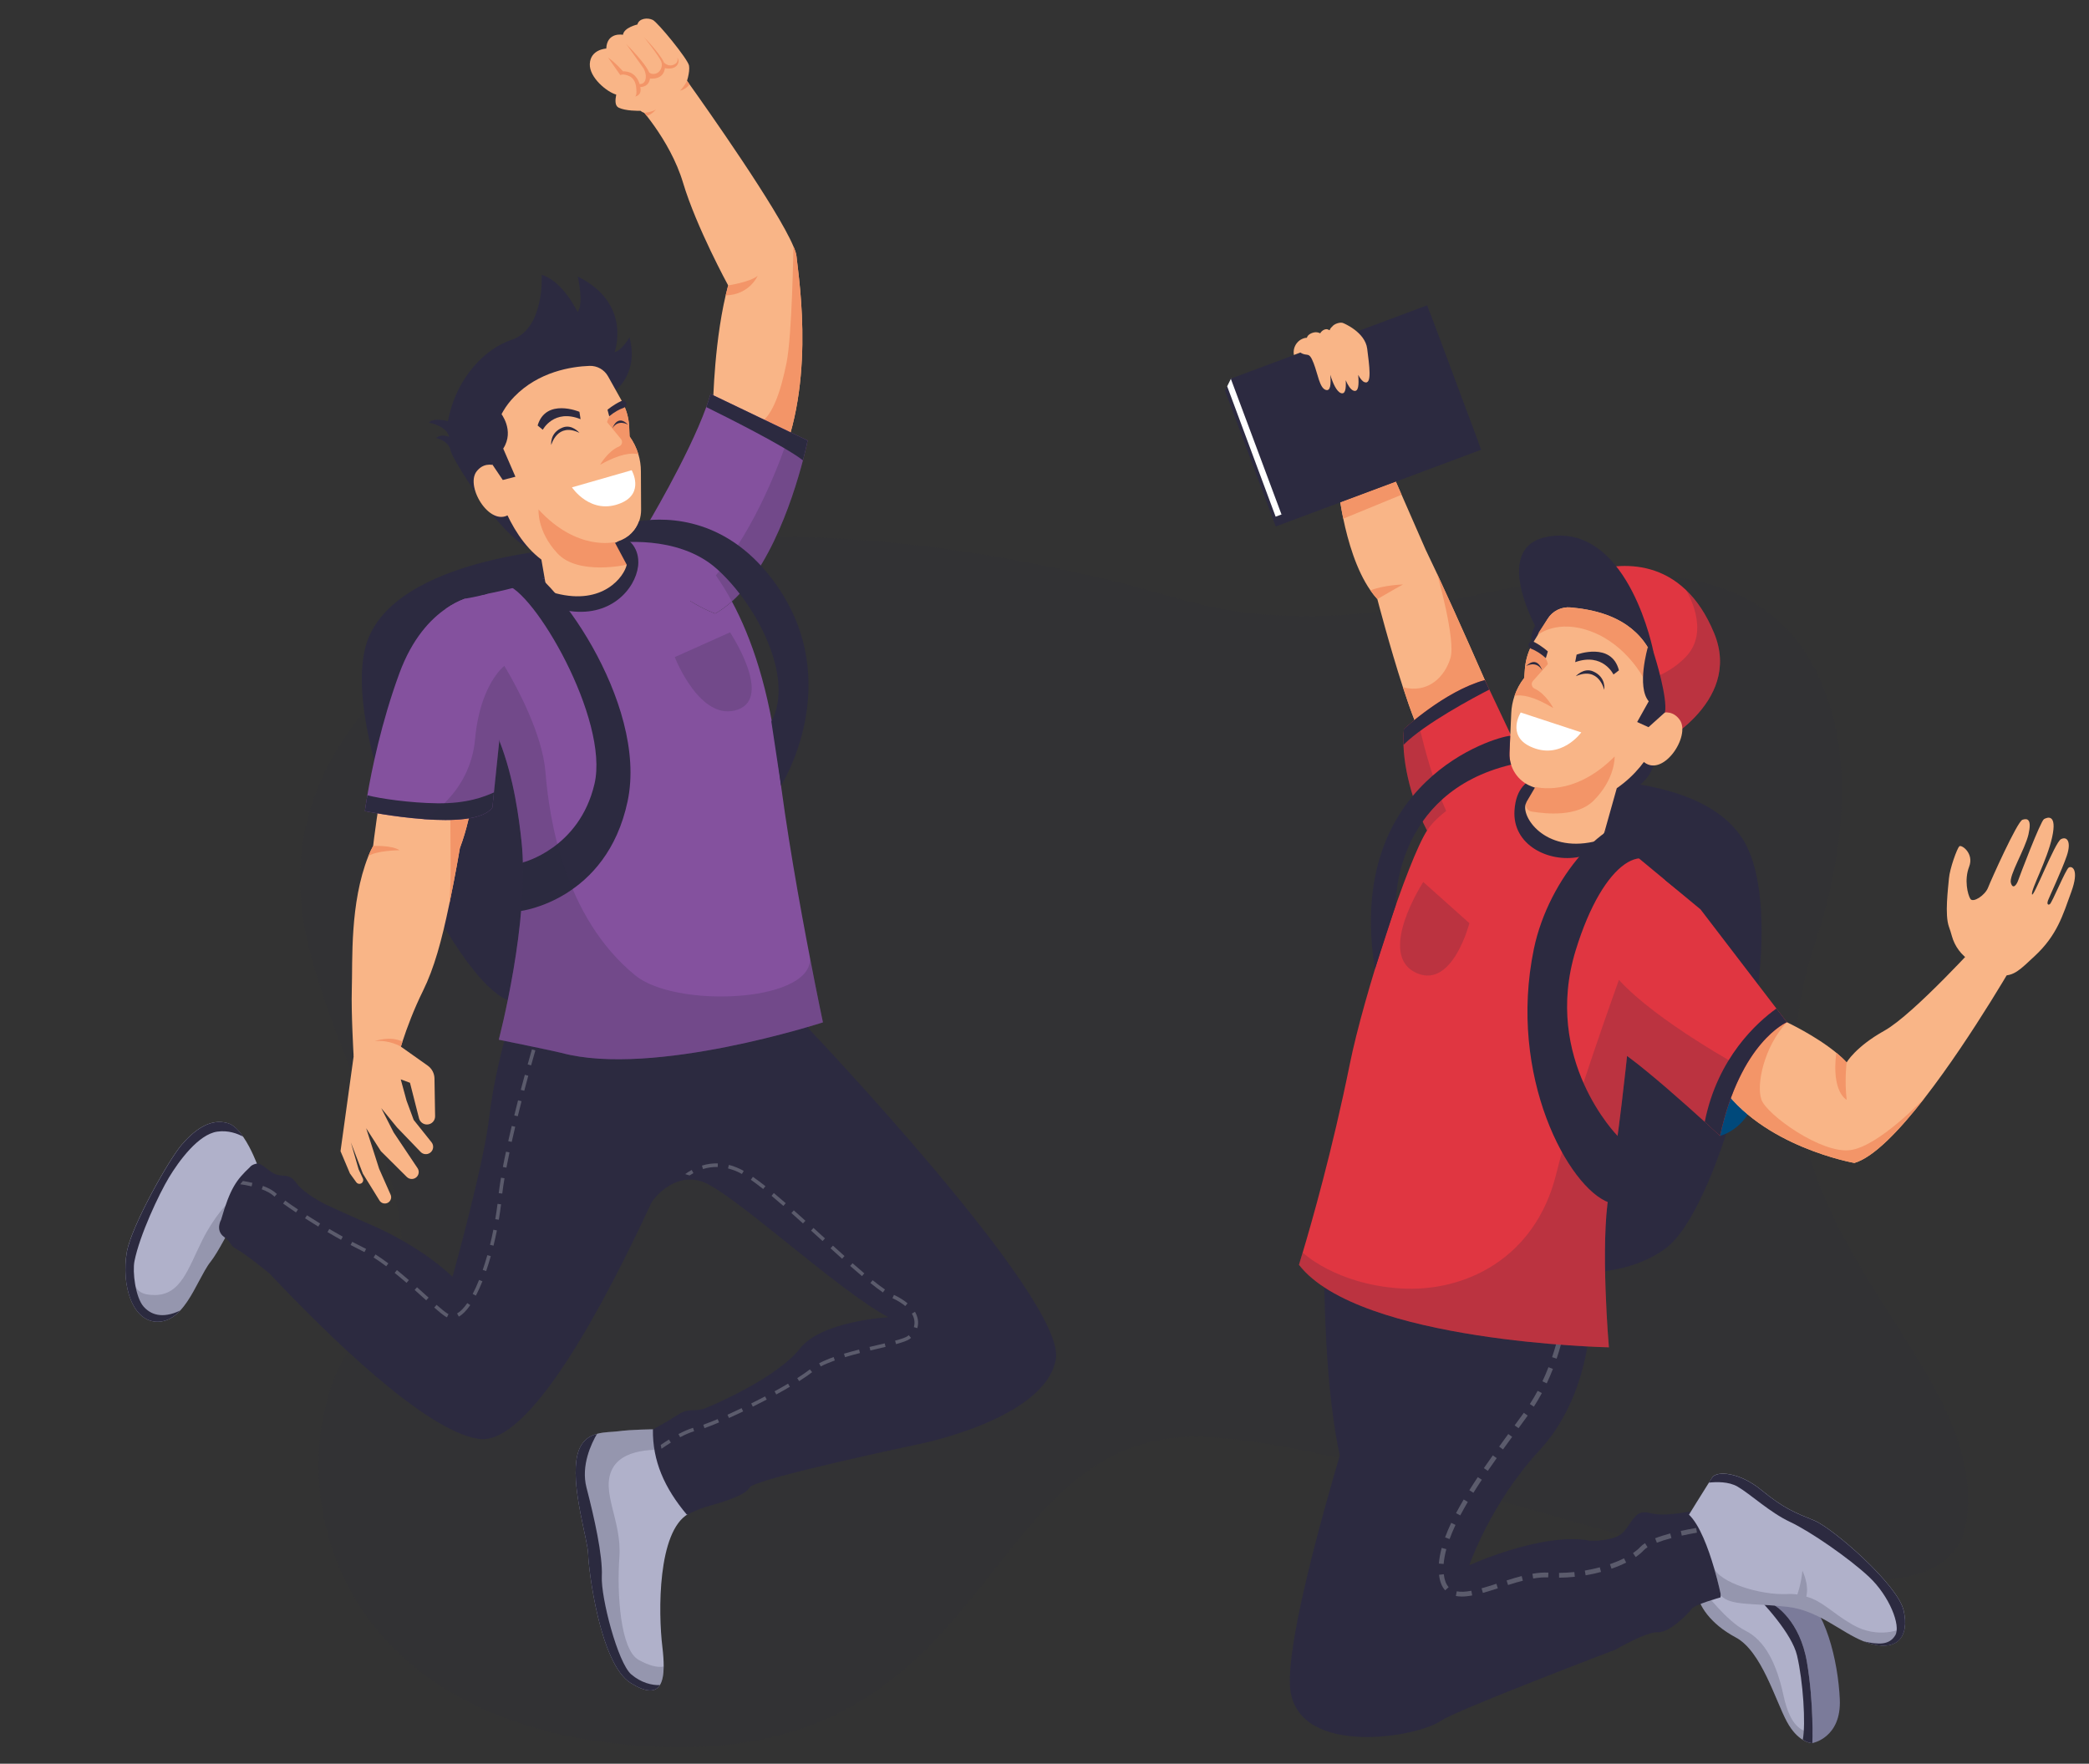 <?xml version="1.0" encoding="utf-8"?>
<!-- Generator: Adobe Illustrator 23.0.1, SVG Export Plug-In . SVG Version: 6.00 Build 0)  -->
<svg version="1.1" id="OBJECTS" xmlns="http://www.w3.org/2000/svg" xmlns:xlink="http://www.w3.org/1999/xlink" x="0px" y="0px"
	 viewBox="0 0 436.67 368.67" style="enable-background:new 0 0 436.67 368.67;" xml:space="preserve">
<rect x="0" y="0" width="436.67" height="368.67" fill="#333333" stroke="none"/>
<style type="text/css">
	.st0{opacity:0.1;fill:#2C2A40;}
	.st1{fill:#7B7B9A;}
	.st2{fill:#B0B1CA;}
	.st3{fill:#2C2A40;}
	.st4{opacity:0.2;fill:#2C2A40;}
	.st5{fill:#00497B;}
	.st6{fill:#F9B587;}
	.st7{fill:#F39568;}
	.st8{fill:#5B5B6C;}
	.st9{fill:#E03641;}
	.st10{fill:#3E86AA;}
	.st11{fill:#FFFFFF;}
	.st12{fill:#84519E;}
</style>
<path class="st0" d="M383.24,150.13c-8.96-34.79-41.66-32.63-72.63-26.17c-16.66,3.47-40,8.28-64.35,1.18
	c-52.42-15.27-112.68-19.09-142.38,0c-29.7,19.09-47.55,42.09-38.99,74.22c8.56,32.13,30.32,61.03,11.82,78.22
	s-18.19,82.33,57.89,87.4c76.08,5.07,68.54-67.94,118.79-64.55s153.39,52.82,157.75,16.98c4.36-35.83-51.61-61.4-31.54-120.9
	C383.57,184.71,387.34,166.03,383.24,150.13z"/>
<g>
	<g>
		<path class="st1" d="M378.83,364.36c0,0,6.11-1.08,5.75-9.16c-0.36-8.08-3.05-19.22-8.44-22.46c-5.39-3.23-9.32,1.44-9.32,1.44
			L378.83,364.36z"/>
		<path class="st2" d="M354.75,332.74c0.18,2.69,2.69,6.65,8.08,9.52c5.39,2.88,8.27,13.12,10.69,17.61
			c1.11,2.06,2.32,3.18,3.31,3.79c1.16,0.71,2,0.71,2,0.71s0.03-0.71,0.04-1.93c0.02-2.92-0.11-8.76-1.15-14.95
			c-1.47-8.8-6.69-11.86-6.69-11.86c-0.95-1.62-3-2.78-5.34-3.51c-3.82-1.19-8.4-1.25-10.18-0.35
			C355,332.01,354.73,332.34,354.75,332.74z"/>
		<path class="st3" d="M375.64,346.04c1.27,5.39,1.85,14.29,1.2,17.62c1.16,0.71,2,0.71,2,0.71s0.36-8.08-1.12-16.89
			c-1.47-8.8-6.69-11.86-6.69-11.86c-0.95-1.62-3-2.78-5.34-3.51C368.77,335.2,374.56,341.47,375.64,346.04z"/>
		<path class="st4" d="M354.75,332.74c0.18,2.69,2.69,6.65,8.08,9.52c5.39,2.88,8.27,13.12,10.69,17.61
			c1.11,2.06,2.32,3.18,3.31,3.79c1.16,0.71,2,0.71,2,0.71s0.03-0.71,0.04-1.93c-0.12-0.11-0.25-0.19-0.4-0.22
			c-1.79-0.45-4.22-1.14-5.66-7.82c-1.44-6.67-3.86-11.5-7.99-13.56c-3.77-1.88-8.51-8-9.31-9.07
			C355,332.01,354.73,332.34,354.75,332.74z"/>
	</g>
	<path class="st3" d="M311.35,163.9c0,0,41.6-6.25,52.9,11.42c11.29,17.67-3.88,76.72-16.12,85.66c-12.24,8.94-32.59,4.31-40.2-1.31
		C300.31,254.04,296.78,172.43,311.35,163.9z"/>
	<path class="st5" d="M359.54,237.43c0,0,5.27-1.26,7.16-7.46l-6.29-2.78C360.41,227.19,357.95,233.57,359.54,237.43z"/>
	<path class="st6" d="M359.54,226.56c8.62,13.12,28.09,16.53,28.09,16.53c4.03-1.18,9.4-6.78,14.71-13.62h0
		c10.09-12.99,19.96-30.44,19.96-30.44l-8.08-2.69c0,0-14.19,15.68-20.3,19.09c-6.11,3.41-7.91,6.65-7.91,6.65
		c-0.64-0.69-1.37-1.37-2.16-2.02c-4.34-3.58-10.32-6.38-10.32-6.38C366.61,211.73,359.54,226.56,359.54,226.56z"/>
	<path class="st7" d="M359.54,226.56c8.62,13.12,28.09,16.53,28.09,16.53c4.03-1.18,9.4-6.78,14.71-13.62
		c0,0-9.49,10.08-15.52,10.93c-6.03,0.85-17.46-7.37-18.61-10.51c-1.15-3.14,0.55-11.15,5.31-16.22
		C366.61,211.73,359.54,226.56,359.54,226.56z"/>
	<path class="st3" d="M276.8,260.98c0,0-0.45,26.51,3.27,43.25c3.72,16.74,19.62-27.41,19.62-27.41S285.44,264.31,276.8,260.98z"/>
	<path class="st3" d="M332.37,276.51c0,0-0.35,15.63-10.59,26.68c-10.24,11.05-14.64,23.98-14.64,23.98s15.33-7.01,25.22-5.12
		c0,0,5.18,0.27,7.07-1.89c1.89-2.16,2.43-4.72,5.39-3.91c2.96,0.81,7.14-0.13,8.22-0.27c1.08-0.13,7.95,10.78,6.6,17.92
		c0,0-5.39,1.48-6.06,2.43c-0.67,0.94-4.58,4.99-7.01,4.85c-2.43-0.13-8.89,3.64-8.89,3.64s-33.33,12.68-36.38,14.82
		c-5.14,3.6-29.37,7.55-31.53-6.06c-2.16-13.61,19-78.29,21.96-85.29C294.7,261.28,328.81,268.02,332.37,276.51z"/>
	<g>
		<path class="st8" d="M302.07,321.36l0.94,0.34c0.34-0.93,0.76-1.93,1.24-2.95l-0.9-0.43C302.85,319.38,302.42,320.4,302.07,321.36
			z"/>
		<path class="st8" d="M351.34,320.01l0.21,0.98c0.99-0.22,2.06-0.43,3.17-0.62l-0.17-0.99
			C353.43,319.57,352.35,319.79,351.34,320.01z"/>
		<path class="st8" d="M301.8,329.06l-0.99,0.11l0.01,0.11c0.17,1.38,0.59,2.41,1.27,3.15l0.73-0.68c-0.53-0.57-0.87-1.45-1.01-2.6
			L301.8,329.06z"/>
		<path class="st8" d="M309.7,332l0.27,0.96c1.03-0.29,2.11-0.63,3.13-0.96l-0.31-0.95C311.78,331.38,310.71,331.72,309.7,332z"/>
		<path class="st8" d="M308.91,308.76c-0.63,0.95-1.23,1.87-1.77,2.74l0.85,0.53c0.54-0.86,1.13-1.78,1.76-2.72L308.91,308.76z"/>
		<path class="st8" d="M306.82,313.94l-0.86-0.51c-0.58,0.99-1.12,1.95-1.6,2.86l0.88,0.47
			C305.72,315.86,306.25,314.91,306.82,313.94z"/>
		<path class="st8" d="M327.55,275.44l-0.99-0.17c-0.18,1.06-0.4,2.12-0.64,3.16l0.97,0.22
			C327.14,277.6,327.36,276.52,327.55,275.44z"/>
		<path class="st8" d="M312.86,304.79l-0.81-0.58c-0.68,0.96-1.29,1.83-1.87,2.67l0.82,0.57
			C311.58,306.62,312.19,305.75,312.86,304.79z"/>
		<path class="st8" d="M315.28,299.75c-0.63,0.87-1.27,1.74-1.91,2.63l0.81,0.59c0.64-0.88,1.28-1.76,1.91-2.63L315.28,299.75z"/>
		<path class="st8" d="M302.33,323.81l-0.97-0.26c-0.31,1.16-0.51,2.26-0.59,3.28l1,0.08C301.85,325.95,302.04,324.9,302.33,323.81z
			"/>
		<path class="st8" d="M304.51,332.63l-0.19,0.98c0.38,0.07,0.79,0.11,1.24,0.11c0.65,0,1.36-0.07,2.18-0.23l-0.18-0.98
			C306.3,332.75,305.31,332.78,304.51,332.63z"/>
		<path class="st8" d="M331.28,328.29l0.17,0.99c1.09-0.18,2.17-0.42,3.22-0.7l-0.26-0.97
			C333.39,327.88,332.34,328.11,331.28,328.29z"/>
		<path class="st8" d="M336.53,326.96l0.33,0.94c1.1-0.38,2.13-0.81,3.06-1.28l-0.45-0.89
			C338.58,326.18,337.59,326.59,336.53,326.96z"/>
		<path class="st8" d="M314.93,330.36l0.3,0.95c1.25-0.4,2.2-0.67,3.1-0.9l-0.25-0.97C317.17,329.67,316.2,329.95,314.93,330.36z"/>
		<path class="st8" d="M325.89,328.78l0.01,1c1.08-0.01,2.19-0.07,3.29-0.19l-0.1-0.99C328.02,328.71,326.94,328.77,325.89,328.78z"
			/>
		<path class="st8" d="M345.98,321.54l0.36,0.93c0.85-0.33,1.88-0.66,3.05-0.97l-0.26-0.97
			C347.93,320.86,346.86,321.19,345.98,321.54z"/>
		<path class="st8" d="M342.85,323.38c-0.38,0.42-0.89,0.84-1.5,1.26l0.56,0.83c0.67-0.46,1.23-0.93,1.67-1.41
			c0.2-0.22,0.47-0.43,0.81-0.65l-0.53-0.85C343.45,322.83,343.1,323.1,342.85,323.38z"/>
		<path class="st8" d="M325.38,280.6c-0.28,1.05-0.6,2.08-0.94,3.08l0.95,0.32c0.34-1.02,0.66-2.07,0.95-3.14L325.38,280.6z"/>
		<path class="st8" d="M316.61,297.94l0.81,0.59c0.65-0.89,1.29-1.77,1.92-2.63l-0.81-0.59
			C317.9,296.17,317.26,297.04,316.61,297.94z"/>
		<path class="st8" d="M322.3,291.19l-0.88-0.47c-0.51,0.96-1.06,1.89-1.63,2.76l0.84,0.55
			C321.21,293.13,321.78,292.18,322.3,291.19z"/>
		<path class="st8" d="M322.42,288.73l0.9,0.43c0.46-0.97,0.89-1.99,1.29-3.02l-0.93-0.36
			C323.29,286.79,322.87,287.79,322.42,288.73z"/>
		<path class="st8" d="M320.32,328.96l0.17,0.99c1.17-0.2,2.18-0.27,3.13-0.23l0.05-1C322.64,328.67,321.57,328.74,320.32,328.96z"
			/>
	</g>
	<path class="st6" d="M275.57,83.55l4.06,17.32l0.02,0.11c0,0,0.27,3.21,1.14,7.44c0.98,4.72,2.71,10.72,5.67,14.98
		c0.45,0.65,0.94,1.27,1.45,1.83c0,0,2.57,9.89,5.35,18.43h0c1.63,5.03,3.33,9.6,4.62,11.39c0,0,16.42-3.09,12.49-12.91
		c0,0-5.59-12.8-9.99-22.24c0-0.01,0-0.01,0-0.01c-0.85-1.83-1.66-3.53-2.37-4.99l-5.03-11.49l-2.41-5.51l-7.32-16.71L275.57,83.55z
		"/>
	<path class="st7" d="M293.27,143.66c1.63,5.03,3.33,9.6,4.62,11.39c0,0,16.42-3.09,12.49-12.91c0,0-5.59-12.8-9.99-22.24
		c0.11,0.37,3.95,13.86,2.8,17.65C302.03,141.4,298.61,145.03,293.27,143.66z"/>
	<path class="st9" d="M293.37,155.69c0.24,7.14,3.18,15.64,6.59,20.71c2.05,2.16,4.62,2.16,7.25,1.03
		c6.68-2.86,13.74-12.96,13.74-12.96l-9.62-20.33l-0.94-1.99c-5.43,1.48-10.94,5.35-14.13,7.88c-1.73,1.37-2.78,2.35-2.78,2.35
		C293.36,153.43,293.33,154.55,293.37,155.69z"/>
	<path class="st4" d="M293.37,155.69c0.24,7.14,3.18,15.64,6.59,20.71c2.05,2.16,4.62,2.16,7.25,1.03
		c-5.76-5.72-9.71-21.75-10.95-27.4c-1.73,1.37-2.78,2.35-2.78,2.35C293.36,153.43,293.33,154.55,293.37,155.69z"/>
	<path class="st3" d="M293.37,155.69c4.5-4.47,14.79-9.93,17.95-11.55l-0.94-1.99c-8.37,2.29-16.91,10.23-16.91,10.23
		C293.36,153.43,293.33,154.55,293.37,155.69z"/>
	<path class="st9" d="M271.53,264.38c12.52,16.2,64.78,17.25,64.78,17.25s-1.85-21.45,0-32.07c2.04-11.68,3.8-28.84,3.8-28.84
		c4.78,3.5,12.08,10,16.24,13.78c1.93,1.76,3.19,2.93,3.19,2.93c1.31-6.02,3.13-10.58,5.02-14.01c4.29-7.78,8.96-9.75,8.96-9.75
		l-2.19-2.86l-15.86-20.72l-17.05-14.12l-2.93-2.43l-13.42-8.59l-5.49-3.52c0,0-14.2,5.94-18.24,12.11
		c-4.04,6.17-13.33,34.77-16.17,48.8c-3.68,18.21-8.11,33.62-9.87,39.49l-0.01,0.01C271.81,263.49,271.53,264.38,271.53,264.38z"/>
	<path class="st4" d="M271.53,264.38c12.52,16.2,64.78,17.25,64.78,17.25s-1.85-21.45,0-32.07c2.04-11.68,3.8-28.84,3.8-28.84
		c4.78,3.5,12.08,10,16.24,13.78c1.93,1.76,3.19,2.93,3.19,2.93c1.31-6.02,3.13-10.58,5.02-14.01c0,0-18.32-9.93-26.15-18.6
		c0,0-9.76,27-13.12,40.6c-4.35,17.61-19.1,24.79-32.64,23.89c-13.53-0.9-20.35-7.49-20.35-7.49l-0.01,0.01
		C271.81,263.49,271.53,264.38,271.53,264.38z"/>
	<path class="st3" d="M330.08,179.12c3.1-0.61,4.67-2.33,7.03-4.25l-1.62-1.34l-14.31-11.36c-1.9,1.2-4.27,2.39-4.6,7.21
		C316.09,176.66,323.76,180.37,330.08,179.12z"/>
	<path class="st3" d="M356.35,234.5c1.93,1.76,3.19,2.93,3.19,2.93c4.28-19.67,13.98-23.76,13.98-23.76l-2.19-2.86
		C367.34,213.67,359.02,221.06,356.35,234.5z"/>
	<g>
		<path class="st3" d="M346.24,156.89c0,0,0.28,7.81-8.72,9.41C337.52,166.3,339.77,156.08,346.24,156.89z"/>
		<path class="st9" d="M331.49,140.16c5.44,8.74,14.22,16.09,14.22,16.09s18.75-9.05,12.59-23.93c-1.65-3.99-3.68-6.91-5.89-9.01v0
			h0c-9.38-8.96-21.88-3.17-21.88-3.17C325.08,125.79,327.28,133.39,331.49,140.16z"/>
		<polygon class="st10" points="352.41,123.3 352.41,123.3 352.41,123.3 		"/>
		<path class="st4" d="M331.49,140.16c5.44,8.74,14.22,16.09,14.22,16.09s18.75-9.05,12.59-23.93c-1.65-3.99-3.68-6.91-5.89-9.01
			c0.11,0.17,5.28,8.45,0,13.97C347.07,142.84,337.83,144.84,331.49,140.16z"/>
		<path class="st3" d="M345.61,136.19c0,0-4.9-25.35-20.59-24.2c-14.69,1.08-3.24,20.51-3.24,20.51S342.98,138.55,345.61,136.19z"/>
		<path class="st3" d="M326.22,127.22c0,0-6.73,1.34-6.1,7.54C320.12,134.76,325.82,131.38,326.22,127.22z"/>
		<g>
			<g>
				<path class="st6" d="M337.96,164.76l-2.47,8.78c-0.26,1.2-1.18,2.14-2.38,2.4c-10.3,2.27-15.2-5.29-14.17-7.93
					c1.33-0.47,24.25-7.81,28.42-16.62C347.37,151.39,345.91,159.26,337.96,164.76z"/>
				<path class="st6" d="M320.13,164.38c3.3,1.27,7.94,2.42,12.77,1.56c9.12-1.62,13.87-12.41,13.87-12.41s1.52-7.33-0.53-14.11
					c-0.55-1.84-1.37-3.64-2.55-5.24c-4.29-5.8-11.42-6.83-15.34-7.21c-1.95-0.19-3.84,0.75-4.86,2.42l-1.72,2.81l-1.15,1.88
					c-0.25,0.4-0.47,0.82-0.67,1.24c-0.67,1.43-1.08,2.96-1.2,4.54l-0.13,1.84c-0.89,1.14-1.57,2.41-2.03,3.75
					c-0.4,1.16-0.64,2.39-0.69,3.63l-0.36,8.28C315.41,160.45,317.25,163.27,320.13,164.38z"/>
				<path class="st3" d="M329.56,136.84c0,0,7.3-2.76,8.85,3.28l-1.14,0.87c0,0-2.21-4.65-8.01-2.58L329.56,136.84z"/>
				<path class="st7" d="M318.61,141.7c-0.89,1.14-1.57,2.41-2.03,3.75c1.44-0.3,3.93,0.02,8.11,2.56c0,0-1.54-2.98-3.9-4.06
					c-0.63-0.29-0.81-1.11-0.34-1.63l3.11-3.49c0,0-0.12-1.02-1-1.77c-0.54-0.46-1.66-1.21-2.61-1.74c-0.67,1.42-1.08,2.96-1.2,4.54
					L318.61,141.7z"/>
				<path class="st3" d="M320.7,134.2c1.68,0.87,2.85,1.97,2.85,1.97l-0.42,1.4c-1.05-0.95-2.07-1.57-3.03-1.95
					c-0.47-0.19-0.71-0.71-0.5-1.11c0-0.01,0.01-0.01,0.01-0.01C319.79,134.11,320.29,133.98,320.7,134.2z"/>
				<path class="st11" d="M317.88,148.93l12.66,4.16c0,0-4.26,5.95-10.65,2.96C314.87,153.71,317.88,148.93,317.88,148.93z"/>
				<path class="st7" d="M320.94,164.48c0,0,7.95,2.35,16.58-6.37c0,0,0.19,4.69-4.44,9.28c-3.37,3.35-9.74,2.79-12.96,2.24
					c-0.97-0.17-1.48-1.24-0.98-2.09L320.94,164.48z"/>
				<path class="st6" d="M344.42,150.38c0,0,4.2-3.36,6.68,0.06c2.48,3.42-3.73,12.57-7.76,8.58
					C339.3,155.04,344.42,150.38,344.42,150.38z"/>
			</g>
			<path class="st3" d="M329.39,141.35c0,0,1.66-1.86,3.6-1.02c2.84,1.22,2.34,3.86,2.34,3.86S334.23,139.2,329.39,141.35z"/>
			<path class="st3" d="M322.35,140.08c0,0-0.94-3.17-3.33-0.86C319.03,139.22,321.12,137.99,322.35,140.08z"/>
			<path class="st7" d="M321.67,132.16c0.01,0.09-0.22,0.45-0.21,0.54c0,0,4.1-3.43,11.31-0.64c7.21,2.78,10.74,9.61,10.74,9.61
				l2.73-2.25c-0.55-1.84-1.37-3.64-2.55-5.24c-4.29-5.8-11.42-6.83-15.34-7.21c-1.95-0.19-3.84,0.75-4.86,2.42L321.67,132.16z"/>
		</g>
		<path class="st3" d="M342.22,150.92l2.37,1.08l3.45-3.1c0.54-2.98-1.87-10.93-2.44-12.72c-0.3-0.29-0.8-0.58-1.16-0.86
			c0,0-2.38,8.22,0.2,11.27L342.22,150.92z"/>
	</g>
	<path class="st7" d="M279.63,100.87l0.02,0.11c0,0,0.27,3.21,1.14,7.44l12.18-5l-2.41-5.51L279.63,100.87z"/>
	<path class="st4" d="M297.51,184.36l9.64,8.61c0,0-3.45,13.53-10.83,10.51C287.43,199.84,297.51,184.36,297.51,184.36z"/>
	<g>
		<g>
			
				<rect x="259.98" y="72.58" transform="matrix(-0.937 0.35 -0.35 -0.937 578.599 71.01)" class="st3" width="45.81" height="30.33"/>
			<polygon class="st3" points="256.12,81.55 266.73,109.97 309.65,93.95 308.04,93.49 257.34,79.09 256.52,80.75 256.52,80.75 			
				"/>
			<path class="st11" d="M256.52,80.75L266.65,108c0.59-0.22,0.33-0.12,1.3-0.49l15.41-21.82l-26.02-6.6L256.52,80.75z"/>
			
				<rect x="261.26" y="70.47" transform="matrix(-0.937 0.35 -0.35 -0.937 578.406 66.827)" class="st3" width="43.81" height="30.33"/>
		</g>
		<path class="st6" d="M271.22,71.56C271.23,71.55,271.23,71.55,271.22,71.56c0.5-0.59,1.4-0.98,1.96-0.95
			c0.12-0.56,0.78-0.98,1.52-1.13c0.43-0.09,0.88-0.01,1.27,0.19c0.34-0.65,1.19-1.04,1.65-0.78c0,0,0.11,0.05,0.31,0.14
			c0.16-0.48,0.52-0.74,0.52-0.74l0,0c0.48-0.67,1.84-1.03,2.36-0.74c0,0,4.54,1.83,4.98,5.34c0.43,3.5,1.07,7.58-0.55,7
			c-0.46-0.17-0.92-0.75-1.33-1.53c0.18,2.1,0.07,3.67-0.98,3.3c-0.58-0.21-1.16-1.07-1.63-2.18c0.1,1.78-0.08,3.02-1.02,2.68
			c-0.85-0.31-1.68-2-2.2-3.82c0.16,2.03,0.04,3.52-0.99,3.15c-1.26-0.45-1.61-3.27-2.49-5.55c-1.03-2.67-1.27-1.27-2.78-2.25
			l-1.36,0.51C270.19,72.63,271.14,71.64,271.22,71.56z"/>
	</g>
	<path class="st6" d="M411.89,200.86c-1.91-1.19-3.29-3.05-3.89-5.22c-0.17-0.62-0.37-1.28-0.61-1.93c-0.9-2.52-0.18-7.91,0-10.06
		c0.18-2.16,1.71-6.29,2.16-6.74c0.45-0.45,3.14,1.47,2.07,4.24c-1.08,2.77-0.3,5.85,0.25,6.74c0.56,0.89,3.07-0.73,3.7-2.35
		c0.63-1.62,6.11-13.83,7.19-14.19c1.08-0.36,1.98-0.09,1.26,3.05c-0.72,3.14-4.13,8.62-3.68,10.15c0.45,1.53,1.26,0.27,1.53-0.54
		c0.27-0.81,4.67-12.37,5.39-12.79c0.72-0.42,2.78-1.14,1.71,3.76c-1.08,4.9-4.42,10.87-4.22,11.95c0.2,1.08,4.78-10.85,6.06-11.52
		c1.28-0.67,2.22,0.54,1.21,3.5c-1.01,2.96-3.71,8.71-3.94,9.36c-0.19,0.55-0.08,1.01,0.39,0.74c0.47-0.27,3.32-7.27,3.97-7.67
		c0.65-0.4,2.27,0.34,0.52,5.12c-1.75,4.78-2.92,9.02-7.68,13.42c-2.94,2.72-4.38,4.36-7.14,3.96
		C416.48,203.6,413.96,202.15,411.89,200.86z"/>
	<path class="st3" d="M352.41,187.41c0,0,1.17-12.95-9-15.65c-7.29-1.93-19.65,11.5-22.78,26.59c-5.53,26.68,7.29,49.95,15.67,53
		c0,0,7.65-5.93,1.82-13.92c0,0-15.78-15.91-8.74-38.81c5.86-19.07,15.22-23.98,18.74-14.62L352.41,187.41z"/>
	<path class="st3" d="M287.4,202.58l4.36-13.41c0,0-0.61-23.42,24.11-29.33c-0.25-0.78-0.37-1.62-0.33-2.47l0.15-3.57
		C312.6,154,281.1,163.11,287.4,202.58z"/>
	<path class="st7" d="M386.01,229.89c-0.47-4.21,0-7.82,0-7.82c-0.64-0.69-1.37-1.37-2.16-2.02
		C382.78,228.31,386.01,229.89,386.01,229.89z"/>
	<path class="st7" d="M286.47,123.4c0.45,0.65,0.94,1.27,1.45,1.83c0,0,4.16-2.43,5.36-3.06
		C293.28,122.18,289.44,122.25,286.47,123.4z"/>
	<g>
		<path class="st2" d="M353.05,316.61c2.23,2.11,4.04,7.04,5.21,11.03c0,0.01,0,0.01,0.01,0.02c0.95,3.24,1.48,5.86,1.48,5.86
			c1.98,2.16,6.51,1.54,13.78,2.33c6.55,0.71,11.13,5.26,16.01,7.22c0,0,0,0,0.01,0c0.54,0.22,1.09,0.4,1.64,0.55
			c2.9,0.76,4.95,0.29,6.06-1.12c1.01-1.27,1.25-3.3,0.68-5.86c-1.21-5.4-14.82-17.26-18.73-18.84c-3.91-1.58-6.33-2.5-10.98-6.32
			c-4.64-3.82-9.37-4.08-10.31-2.65c-0.16,0.24-0.4,0.62-0.69,1.08C355.76,312.21,353.05,316.61,353.05,316.61z"/>
		<path class="st3" d="M357.21,309.91c1.54-0.17,4.14-0.25,5.99,0.83c2.78,1.62,6.74,5.39,10.96,7.37
			c4.22,1.98,12.31,7.55,16.53,11.5c4.22,3.95,6.71,10.17,5.48,12.22c-1.23,2.05-3.46,1.97-6.62,1.26c0.54,0.22,1.09,0.4,1.64,0.55
			c5.52,1.45,7.95-1.58,6.74-6.98c-1.21-5.4-14.82-17.26-18.73-18.84c-3.91-1.58-6.33-2.5-10.98-6.32
			c-4.64-3.82-9.37-4.08-10.31-2.65C357.74,309.06,357.5,309.44,357.21,309.91z"/>
		<path class="st4" d="M358.26,327.66c0.95,3.24,1.48,5.86,1.48,5.86c1.98,2.16,6.51,1.54,13.78,2.33
			c6.55,0.71,11.13,5.26,16.01,7.22c0,0,0,0,0.01,0c0.54,0.22,1.09,0.4,1.64,0.55c2.9,0.76,4.95,0.29,6.06-1.12l0.36-2.12
			c0,0-4.85,2.43-10.42-0.81c-4.26-2.47-6.19-4.89-9.61-5.84c0.64-2.59-0.81-5.39-0.81-5.39c-0.27,2.88-1.06,4.95-1.06,4.95
			c-0.68-0.1-1.39-0.13-2.17-0.09C367.97,333.46,359.29,330.78,358.26,327.66z"/>
	</g>
</g>
<g>
	<g>
		<path class="st2" d="M33.26,276.27c1.7-0.1,3.1-0.96,4.3-2.22c0.04-0.04,0.08-0.08,0.11-0.12c0,0,0,0,0,0
			c2.1-2.25,3.6-5.69,5.09-8.27c0.43-0.76,0.87-1.45,1.32-2.01c1.4-1.77,3.85-6.42,5.98-10.72c0.11-0.22,0.22-0.43,0.32-0.65
			c2.07-4.2,3.77-7.87,3.77-7.87s-0.79-2.3-2.04-4.67c-0.39-0.73-0.82-1.46-1.28-2.13c-0.93-1.35-2.01-2.47-3.17-2.82
			c-3.59-1.11-6.92,1.28-9.69,4.49c-2.71,3.15-10.16,16.44-11.37,21.96c-0.03,0.12-0.05,0.23-0.07,0.34
			C25.28,268.53,27.65,276.6,33.26,276.27z"/>
		<path class="st3" d="M33.26,276.27c1.75-0.1,3.19-1.02,4.42-2.34c-3.91,1.87-6.29,0.74-7.66-0.81c-1.71-1.94-2.36-7.26-1.91-9.51
			c1.09-5.47,5.14-14.05,7.2-17.47c2.06-3.42,6.15-9.05,10.12-9.6c2.27-0.32,4.19,0.4,5.42,1.07c-0.93-1.35-2.01-2.47-3.17-2.82
			c-3.59-1.11-6.92,1.28-9.69,4.49c-2.76,3.22-10.48,17.02-11.44,22.3C25.28,268.53,27.65,276.6,33.26,276.27z"/>
		<path class="st4" d="M33.26,276.27c1.7-0.1,3.1-0.96,4.3-2.22c0.04-0.04,0.08-0.08,0.11-0.12c0,0,0,0,0,0
			c2.1-2.25,3.6-5.69,5.09-8.27c0.43-0.76,0.87-1.45,1.32-2.01c1.4-1.77,3.85-6.42,5.98-10.72c0.11-0.22,0.22-0.43,0.32-0.65
			c-0.67-0.79-1.56-1.13-2.72-0.81c0,0-2.79,2.57-5.42,7.86c-2.9,5.81-4.42,11.33-9.84,11.37c-5.42,0.05-4.44-3.51-5.17-8.63
			c-0.1-0.71-0.33-0.95-0.64-0.82c-0.03,0.12-0.05,0.23-0.07,0.34C25.28,268.53,27.65,276.6,33.26,276.27z"/>
	</g>
	<g>
		<path class="st2" d="M122.95,324.9c0.06,3,2.42,22.88,8.9,26.9c3.27,2.03,5.15,1.95,6.09,0.43c0.54-0.87,0.78-2.2,0.79-3.88
			c0.01-1.2-0.09-2.58-0.27-4.08c-0.89-7.29-1-24.16,5.41-27.82c0,0-1.17-8.71-4.17-14.07c-0.9-1.62-1.97-2.93-3.22-3.61
			c0,0-4.47,0.03-7.29,0.41c-1.22,0.16-2.85,0.11-4.39,0.53c-2.02,0.55-3.86,1.91-4.33,5.65
			C119.63,311.94,122.89,321.89,122.95,324.9z"/>
		<path class="st3" d="M122.95,324.9c0.06,3,2.42,22.88,8.9,26.9c3.27,2.03,5.15,1.95,6.09,0.43c-1.65,0.07-3.94-0.48-5.99-2.24
			c-2.82-2.42-6.36-16.07-6.15-20.47c0.21-4.4-1.61-12.41-3.2-18.56c-1.21-4.65,1.04-9.28,2.2-11.25c-2.02,0.55-3.86,1.91-4.33,5.65
			C119.63,311.94,122.89,321.89,122.95,324.9z"/>
		<path class="st4" d="M122.95,324.9c0.06,3,2.42,22.88,8.9,26.9c3.27,2.03,5.15,1.95,6.09,0.43c0.54-0.87,0.78-2.2,0.79-3.88
			c-1.24,0.28-3.1-0.19-5.25-1.4c-3.8-2.13-4.55-13.78-4.01-21.47c0.55-7.69-4.05-13.73-1.41-18.57c2.64-4.84,11.37-3.75,11.37-3.75
			c0.11-0.27,0.19-0.53,0.26-0.78c-0.9-1.62-1.97-2.93-3.22-3.61c0,0-4.47,0.03-7.29,0.41c-1.22,0.16-2.85,0.11-4.39,0.53
			c-2.02,0.55-3.86,1.91-4.33,5.65C119.63,311.94,122.89,321.89,122.95,324.9z"/>
	</g>
	<path class="st3" d="M123.52,114.24c0,0-39.01,1.06-46.46,19.03c-7.44,17.97,16.01,69.44,28.65,75.61
		c12.64,6.18,30.46-1.36,36.5-7.74C148.25,194.78,138.2,119.66,123.52,114.24z"/>
	<g>
		<g>
			<path class="st6" d="M99.16,162.12c0,0-0.06,7.26-3.03,15.15c0,0-0.87,5.27-2.23,11.79c0,0,0,0,0,0
				c-1.6,7.69-3.16,13.34-5.46,18.01c-1.94,3.93-3.35,7.71-4.31,10.65c-0.12,0.36-0.23,0.7-0.33,1.03l0,0
				c-0.91,2.94-1.32,4.83-1.32,4.83l-8.56-2.85c0,0-0.53-9.02-0.38-13.93c0.19-6.09-0.45-17.98,3.45-27.83c0,0,0,0,0,0
				c0.31-0.79,0.65-1.51,1.01-2.15c0,0,1.1-9.71,2.68-16.13c0.53-2.13,1.1-3.89,1.71-4.82C82.39,155.89,95.06,154.57,99.16,162.12z"
				/>
			<path class="st7" d="M83.53,177.72c0,0-4.98,0.05-6.54,1.26c0,0,0,0,0,0c0.31-0.79,0.65-1.51,1.01-2.15
				C78,176.84,81.83,176.62,83.53,177.72z"/>
			<path class="st7" d="M99.16,162.12c0,0-0.06,7.26-3.03,15.15c0,0-0.87,5.27-2.23,11.79c0.53-4.91,0.16-13.73,0.26-20.16
				c0.07-4.39-3.88-5.42-7.34-6.66c-1.44-0.52-4.26-1.05-5.93-1.6c-0.07-0.02-0.14,0.05-0.21,0.07c0.53-2.13,1.1-3.89,1.71-4.82
				C82.39,155.89,95.06,154.57,99.16,162.12z"/>
		</g>
		<path class="st6" d="M81.21,216.94l8.2,5.81c0.87,0.62,1.39,1.61,1.41,2.67l0.13,7.9c0.02,0.94-0.73,1.72-1.68,1.73l0,0
			c-0.79,0.01-1.48-0.52-1.68-1.28l-1.89-7.44l-1.93-0.71l1.21,4.44l1.49,4.03l3.74,4.68c0.54,0.68,0.41,1.68-0.3,2.19l0,0
			c-0.62,0.45-1.47,0.37-1.99-0.18l-4.93-5.12l-3.3-4.04l2.59,5.08l5,7.47c0.33,0.49,0.33,1.14,0,1.63l0,0
			c-0.51,0.76-1.59,0.86-2.24,0.22l-5.42-5.39l-3.08-4.8l2.71,8.47l2.4,5.42c0.27,0.6,0.05,1.3-0.51,1.65l0,0
			c-0.62,0.38-1.43,0.19-1.81-0.42l-3.48-5.63l-2.51-6.53l1.62,5.62l0.89,1.92c0.19,0.4,0.01,0.87-0.39,1.06l0,0
			c-0.35,0.16-0.76,0.05-0.98-0.26l-1.33-1.84l-1.97-4.66l2.76-19.96C73.96,220.67,75.11,217.93,81.21,216.94z"/>
		<path class="st7" d="M83.8,218.77c0,0-2.53-1.51-5.5-1.13c0,0,3.2-1.21,5.83,0.09L83.8,218.77z"/>
	</g>
	<g>
		<path class="st6" d="M161.93,99.06c8.73-17.21,5.18-39.81,4.56-45.52c-0.05-0.5-0.27-1.2-0.64-2.05c0,0,0,0,0,0
			c-3.31-7.86-18.29-29.06-21.7-33.84c-0.23-0.33-0.41-0.57-0.53-0.74c-0.11-0.15-0.16-0.23-0.16-0.23l-10.51,4.89
			c0,0,7.07,7.39,9.84,16.66c2.78,9.27,9.42,21.43,9.42,21.43c-2.93,10.76-3.15,24.83-3.15,24.83
			C154.15,96.42,161.93,99.06,161.93,99.06z"/>
		<path class="st7" d="M161.93,99.06c8.73-17.21,5.18-39.81,4.56-45.52c-0.05-0.5-0.27-1.2-0.64-2.05
			c-0.01,0.28-0.26,18.48-1.44,24.36c-1.2,5.93-3.1,12.15-6.56,12.98c-3.46,0.83-6.91-1.13-8.79-4.33
			C154.15,96.42,161.93,99.06,161.93,99.06z"/>
		<g>
			<path class="st6" d="M143.42,17.51c-1.41,1.49-7.51,5.63-8.4,6.03c-0.31,0.14-0.73-0.06-1.14-0.38
				c-0.41,0.01-3.09,0.05-4.55-0.65c-0.8-0.39-0.76-1.53-0.52-2.74c-1.93-0.52-5.65-3.58-5.52-6.4c0.13-3.08,3.44-3.22,3.44-3.22
				c0.15-3.53,3.49-2.88,3.49-2.88c0.21-1.53,3.02-2.15,3.02-2.15c0.32-1.3,2.15-1.49,3.22-0.95c1.07,0.54,7.32,8.17,7.57,9.54
				C144.28,15.1,143.42,17.51,143.42,17.51z"/>
			<path class="st7" d="M133.84,18.2c0.42,1.78-1.07,1.97-1.07,1.97c0.31-0.22,0.3-0.98,0.23-1.63c0,0,0-0.44-0.15-0.98c0,0,0,0,0,0
				c-0.17-0.58-0.52-1.27-1.25-1.62c-1.32-0.63-1.93-0.24-1.93-0.24l-2.56-3.66c1.35,0.86,3.12,2.87,3.12,2.87
				c2.36-0.04,3.19,1.72,3.48,2.68c0.46-0.02,0.98-0.21,1.18-0.85c0.4-1.27-0.42-2.53-0.42-2.53l-3.55-4.98c0,0,4.9,4.8,4.97,6.62
				C135.97,18.28,133.84,18.2,133.84,18.2z"/>
			<path class="st7" d="M134.63,7.78c0,0,3.18,4,3.59,5.08c0.44,1.18-0.33,2.33-1.19,2.54c-0.86,0.21-1.34-0.24-1.34-0.24
				l-0.03,1.23c0,0,3.3,0.6,3.35-2.55C139.04,12.27,134.63,7.78,134.63,7.78z"/>
			<path class="st7" d="M138.83,13.11c0,0,0.78,0.79,1.76,0.5c0.98-0.29,1.19-0.94,0.98-1.54c0,0,0.57,0.59,0.05,1.43
				c-0.68,1.09-2.31,0.85-2.82,0.7L138.83,13.11z"/>
		</g>
		<path class="st7" d="M142.16,18.94c0,0,1.2-0.22,1.98-1.31c-0.23-0.33-0.41-0.57-0.53-0.74C143.62,16.9,143.14,17.94,142.16,18.94
			z"/>
		<path class="st7" d="M134.68,23.58c0,0,1.54-0.13,2.41-0.68c0,0-0.81,1.06-1.9,1.31L134.68,23.58z"/>
		<path class="st7" d="M152.21,59.66c0,0,4.6-0.7,6.17-2.01c0,0-1.68,3.96-6.69,4.1L152.21,59.66z"/>
	</g>
	<path class="st3" d="M46.81,258.53c1.85,1.38,1,1.69,2.83,2.68c1.77,0.96,6.43,4.77,6.72,5.01c0.01,0.01,0.01,0.01,0.01,0.01
		c12.17,12.92,32.67,33.02,43.79,34.55c10.48,1.44,26.09-27.94,36.06-49.51c0,0,0,0,0,0c0.11-0.16,4.17-6.15,10.25-4.39
		c6.15,1.79,28.83,23.07,39.26,28.46c0,0-13.99,0.72-18.56,6.58c-4.57,5.86-17.31,11.47-19.62,12.39c-2.31,0.93-3.52-0.11-5.67,1.31
		c-2.15,1.42-5.4,3.17-5.4,3.17c-0.09,6.53,2.35,12.18,7.12,17.85c0,0,1.99-1.07,3.89-1.64c2.65-0.78,8.23-2.25,9.22-4.08
		c0.99-1.83,35.46-9.08,35.46-9.08s26.48-5.25,28.54-17.81c2.06-12.57-51.71-69.04-51.71-69.04l-4.16-18.11l-19.41,3.21l0-0.01
		L110,202.75c0,0-6.06,16.28-7.76,30.97c-1.14,9.83-7.65,33.18-7.65,33.18s-5.99-6.16-17.65-11.15c-2.98-1.28-6.05-2.67-8.97-4.03
		l0,0c0,0-4.42-2.22-5.96-4.36c-1.54-2.14-2.48-1.32-4.15-1.82c-1.67-0.5-3.07-2.52-4.19-2.32c-1.11,0.21-1.44,0.76-1.44,0.76
		c-2.84,2.67-4.12,4.43-6.01,10.97C46.22,254.95,44.95,257.15,46.81,258.53z"/>
	<g>
		<path class="st8" d="M78.49,262.21l-0.4,0.63c0.83,0.53,1.72,1.15,2.64,1.85l0.45-0.6C80.24,263.38,79.34,262.75,78.49,262.21z"/>
		<path class="st8" d="M73.63,259.58l-0.35,0.66c0.8,0.42,1.57,0.82,2.29,1.17c0.2,0.1,0.4,0.2,0.61,0.31l0.35-0.66
			c-0.21-0.11-0.42-0.22-0.63-0.32C75.19,260.39,74.42,260,73.63,259.58z"/>
		<path class="st8" d="M68.46,257.54c0.96,0.57,1.91,1.11,2.83,1.62l0.36-0.66c-0.91-0.51-1.86-1.05-2.82-1.61L68.46,257.54z"/>
		<path class="st8" d="M82.5,266.07c0.78,0.63,1.59,1.31,2.48,2.08l0.49-0.57c-0.9-0.78-1.72-1.46-2.5-2.1L82.5,266.07z"/>
		<path class="st8" d="M91.26,272.75l-0.49,0.56c1.07,0.94,1.78,1.51,2.3,1.85c0.12,0.08,0.24,0.14,0.36,0.2l0.32-0.68
			c-0.09-0.04-0.18-0.09-0.27-0.15C92.99,274.22,92.31,273.67,91.26,272.75z"/>
		<path class="st8" d="M95.55,274.55l0.36,0.66c0.79-0.44,1.59-1.25,2.39-2.41l-0.62-0.42C96.96,273.43,96.24,274.16,95.55,274.55z"
			/>
		<path class="st8" d="M87.17,269.07l-0.5,0.56c0.71,0.63,1.39,1.24,2.03,1.82l0.39,0.35l0.5-0.56l-0.39-0.35
			C88.56,270.32,87.88,269.7,87.17,269.07z"/>
		<path class="st8" d="M63.76,254.66c0.89,0.57,1.82,1.15,2.77,1.73l0.39-0.64c-0.94-0.57-1.87-1.15-2.75-1.72L63.76,254.66z"/>
		<path class="st8" d="M50.77,246.86c-0.19,0.22-0.38,0.45-0.56,0.68c0.59,0.08,1.45,0.22,2.38,0.44l0.17-0.73
			C52.02,247.07,51.33,246.94,50.77,246.86z"/>
		<path class="st8" d="M54.97,247.89l-0.26,0.7c1.1,0.41,1.94,0.88,2.5,1.4c0.05,0.05,0.11,0.1,0.17,0.15l0.5-0.56
			c-0.06-0.05-0.11-0.1-0.16-0.14C57.09,248.85,56.16,248.33,54.97,247.89z"/>
		<path class="st8" d="M59.62,250.96l-0.44,0.61c0.76,0.56,1.67,1.18,2.69,1.86l0.42-0.62C61.27,252.13,60.37,251.51,59.62,250.96z"
			/>
		<path class="st8" d="M108.86,227.81l0.73,0.19c0.28-1.05,0.56-2.1,0.84-3.14l-0.72-0.2C109.41,225.71,109.13,226.76,108.86,227.81
			z"/>
		<path class="st8" d="M110.3,222.49l0.72,0.2c0.29-1.05,0.59-2.1,0.89-3.13l-0.72-0.21C110.89,220.39,110.59,221.43,110.3,222.49z"
			/>
		<path class="st8" d="M106.24,238.53l0.73,0.16c0.23-1.02,0.47-2.09,0.73-3.17l-0.73-0.17
			C106.71,236.43,106.47,237.5,106.24,238.53z"/>
		<path class="st8" d="M107.5,233.15l0.73,0.18c0.25-1.02,0.52-2.08,0.79-3.15l-0.73-0.19C108.02,231.06,107.75,232.13,107.5,233.15
			z"/>
		<path class="st8" d="M111.82,217.19l0.72,0.21c0.31-1.06,0.62-2.1,0.93-3.12l-0.72-0.22
			C112.44,215.08,112.13,216.12,111.82,217.19z"/>
		<path class="st8" d="M98.81,270.47l0.67,0.35c0.46-0.89,0.92-1.9,1.36-3l-0.7-0.28C99.71,268.62,99.26,269.61,98.81,270.47z"/>
		<path class="st8" d="M115.12,206.66l0.71,0.24c0.38-1.12,0.74-2.15,1.07-3.07l-0.7-0.26C115.86,204.5,115.5,205.53,115.12,206.66z
			"/>
		<path class="st8" d="M113.42,211.91l0.72,0.22c0.33-1.07,0.67-2.11,0.99-3.1l-0.71-0.23
			C114.09,209.79,113.75,210.84,113.42,211.91z"/>
		<path class="st8" d="M100.91,265.45l0.71,0.24c0.34-0.99,0.67-2.04,0.97-3.13l-0.72-0.2
			C101.56,263.44,101.24,264.47,100.91,265.45z"/>
		<path class="st8" d="M105.12,243.93l0.74,0.14c0.19-1,0.4-2.07,0.64-3.19l-0.73-0.15C105.52,241.86,105.31,242.93,105.12,243.93z"
			/>
		<path class="st8" d="M102.43,260.2l0.73,0.18c0.26-1.04,0.49-2.12,0.71-3.19l-0.74-0.15C102.92,258.11,102.69,259.17,102.43,260.2
			z"/>
		<path class="st8" d="M103.53,254.84l0.74,0.12c0.18-1.08,0.34-2.16,0.47-3.23l-0.74-0.09
			C103.87,252.7,103.71,253.77,103.53,254.84z"/>
		<path class="st8" d="M104.25,249.4l0.74,0.09c0.11-0.96,0.27-2.04,0.47-3.2l-0.74-0.12C104.53,247.34,104.37,248.43,104.25,249.4z
			"/>
	</g>
	<g>
		<path class="st8" d="M150.05,243.18c-1.12-0.03-2.24,0.13-3.32,0.46l0.22,0.72c1.01-0.31,2.05-0.46,3.08-0.43L150.05,243.18z"/>
		<path class="st8" d="M155.09,245.4l0.37-0.65c-0.3-0.17-0.58-0.32-0.85-0.44c-0.74-0.35-1.5-0.62-2.25-0.81l-0.18,0.73
			c0.7,0.18,1.41,0.43,2.12,0.76C154.54,245.1,154.8,245.24,155.09,245.4z"/>
		<path class="st8" d="M157.03,293.36l0.33,0.67c0.98-0.49,1.96-0.99,2.91-1.48l-0.35-0.66C158.98,292.38,158,292.88,157.03,293.36z
			"/>
		<path class="st8" d="M161.91,290.82l0.36,0.66c1.01-0.55,1.97-1.09,2.84-1.61l-0.38-0.65
			C163.86,289.74,162.91,290.28,161.91,290.82z"/>
		<path class="st8" d="M166.65,288.07l0.4,0.63c1.12-0.71,2.03-1.35,2.71-1.88l-0.47-0.58
			C168.63,286.75,167.74,287.37,166.65,288.07z"/>
		<path class="st8" d="M138.27,302.83c0.67-0.47,1.33-0.9,1.96-1.29l-0.4-0.64c-0.56,0.35-1.13,0.72-1.72,1.13
			C138.17,302.3,138.22,302.56,138.27,302.83z"/>
		<path class="st8" d="M141.82,299.76l0.35,0.66c1.08-0.57,2.07-0.99,2.92-1.25l-0.22-0.72
			C143.97,298.73,142.94,299.17,141.82,299.76z"/>
		<path class="st8" d="M161.28,249.96c0.76,0.63,1.59,1.34,2.47,2.11l0.49-0.57c-0.88-0.77-1.72-1.48-2.48-2.12L161.28,249.96z"/>
		<path class="st8" d="M147.01,297.81l0.25,0.71c0.86-0.31,1.89-0.71,3.05-1.2l-0.29-0.69C148.87,297.1,147.86,297.5,147.01,297.81z
			"/>
		<path class="st8" d="M152.07,295.72l0.31,0.68c0.95-0.43,1.95-0.89,2.96-1.38l-0.32-0.68C154,294.83,153.01,295.29,152.07,295.72z
			"/>
		<path class="st8" d="M144.14,245.7c0.25-0.16,0.52-0.33,0.81-0.49l-0.36-0.66c-0.53,0.29-0.99,0.59-1.37,0.87
			C143.53,245.52,143.84,245.61,144.14,245.7z"/>
		<path class="st8" d="M157.38,245.99l-0.43,0.61c0.76,0.54,1.63,1.19,2.58,1.94l0.47-0.59
			C159.04,247.19,158.16,246.53,157.38,245.99z"/>
		<path class="st8" d="M189.72,279.28c-0.36,0.27-1.21,0.58-2.62,0.96l0.2,0.72c1.53-0.42,2.42-0.75,2.87-1.09
			c0.09-0.07,0.18-0.14,0.27-0.22l-0.49-0.56C189.87,279.17,189.8,279.23,189.72,279.28z"/>
		<path class="st8" d="M182.41,267.6l-0.47,0.58c1,0.81,1.86,1.45,2.62,1.98l0.43-0.62C184.24,269.03,183.4,268.39,182.41,267.6z"/>
		<path class="st8" d="M186.89,270.68l-0.02-0.01l-0.32,0.68l0.03,0.01c1.06,0.5,1.95,1.05,2.65,1.64l0.48-0.57
			C188.95,271.79,188,271.2,186.89,270.68z"/>
		<path class="st8" d="M191.26,274.2l-0.65,0.38c0.25,0.43,0.42,0.87,0.5,1.31c0.09,0.51,0.06,1.03-0.08,1.52l0.72,0.21
			c0.18-0.61,0.21-1.24,0.1-1.86C191.75,275.23,191.55,274.7,191.26,274.2z"/>
		<path class="st8" d="M183.32,281.18c-0.51,0.12-1.03,0.24-1.56,0.37l0.18,0.73c0.53-0.13,1.05-0.25,1.56-0.37
			c0.56-0.13,1.1-0.26,1.61-0.38l-0.18-0.73C184.42,280.92,183.88,281.05,183.32,281.18z"/>
		<path class="st8" d="M176.42,282.96l0.22,0.72c0.93-0.28,1.95-0.56,3.12-0.86l-0.19-0.73
			C178.39,282.4,177.36,282.68,176.42,282.96z"/>
		<path class="st8" d="M171.22,284.96l0.35,0.66c0.8-0.42,1.79-0.84,2.94-1.25l-0.25-0.71
			C173.06,284.09,172.07,284.51,171.22,284.96z"/>
		<path class="st8" d="M171.75,258.23c-0.57-0.52-1.14-1.04-1.71-1.56l-0.5,0.56c0.57,0.52,1.14,1.04,1.71,1.55l0.7,0.63l0.5-0.56
			L171.75,258.23z"/>
		<path class="st8" d="M173.61,260.93c0.82,0.74,1.63,1.47,2.42,2.18l0.5-0.56c-0.79-0.71-1.6-1.44-2.42-2.18L173.61,260.93z"/>
		<path class="st8" d="M180.67,266.17c-0.75-0.63-1.56-1.33-2.46-2.12l-0.5,0.56c0.91,0.8,1.71,1.49,2.47,2.13L180.67,266.17z"/>
		<path class="st8" d="M168.36,255.17c-0.82-0.74-1.63-1.46-2.43-2.17l-0.5,0.56c0.8,0.71,1.61,1.43,2.42,2.17L168.36,255.17z"/>
	</g>
	<path class="st12" d="M172.02,213.7c0,0-35.5,11.56-54.67,6.38c-1.43-0.39-13.09-2.75-13.09-2.75s6.58-24.98,4.74-41.57
		c-0.48-4.4-1.52-13.08-4.63-20.96c-1.11-2.82-2.25-5.69-3.37-8.48c-3.33-8.26-6.43-15.79-7.8-19.09c2.85-1.97,5.18-2.48,5.72-2.58
		c0.08-0.01,0.11-0.01,0.11-0.01c3.15-0.53,7.17-1.36,11.46-2.65h0.01c5.52-1.68,11.49-4.12,16.66-7.68l4.8-2.67l5.04-2.81
		c0,0,6.2,2.24,12.64,11.44c-1.66,1.97-3.44,3.79-5.35,5.36c2.84,1.78,5.21,2.62,5.21,2.62c1.23-0.69,2.39-1.54,3.49-2.53
		c4.08,7.56,7.82,18.34,9.65,33.59c1.65,13.85,4.56,30.01,6.71,41.1C170.88,208.36,172.02,213.7,172.02,213.7z"/>
	<path class="st3" d="M120,127.83c-6.58-0.56-8.09-3.7-9.5-5.84c5.52-1.68,11.49-4.12,16.66-7.68l3.15-1.77
		c0.9,0,3.12,1.66,3.12,4.98C133.43,122,128.75,128.58,120,127.83z"/>
	<path class="st4" d="M141.05,137.35l11.55-5.17c0,0,8.98,13.49,1.66,16.13C146.39,151.14,141.05,137.35,141.05,137.35z"/>
	<path class="st3" d="M128.72,81.56c0,0,4.85-3.67,2.86-11.04c0,0-1.63,2.8-3.11,3.08c0,0,3.75-10.15-7.71-15.8
		c0,0,1.34,5.58-0.02,7.44c0,0-3.03-6.46-7.51-7.79c0,0,0.67,11.31-6.34,13.6c-5,1.63-11.47,7.44-13.25,16.99
		c0,0-2.91-0.84-3.99,0.3c0,0,3.72,0.63,4.24,3c0,0-1.56-0.79-2.74,0.21c0,0,2.63,0.54,3.04,2.6c0.41,2.06,10.37,17.8,16.38,20.42
		C116.57,117.2,128.72,81.56,128.72,81.56z"/>
	<g>
		<g>
			<path class="st6" d="M113.17,116.97l0.8,4.62c0.2,1.17,1.07,2.13,2.22,2.43c9.94,2.59,14.32-3.59,14.82-5.98
				c-1.28-0.51-24.05-9.72-27.78-18.46C103.23,99.58,105.63,111.32,113.17,116.97z"/>
			<path class="st6" d="M131.6,91.22c0.82,1.14,1.44,2.4,1.84,3.73c0.35,1.15,0.53,2.35,0.53,3.56l0.04,8.07
				c0.01,3-1.89,5.68-4.73,6.65c-3.26,1.11-7.82,2.06-12.49,1.04c-8.82-1.92-13.04-12.6-13.04-12.6s-3.68-11.08,3.72-18.72
				c5.12-5.29,12-6.33,15.74-6.47c1.6-0.06,3.11,0.78,3.89,2.18l2.83,5.06c0.23,0.4,0.43,0.81,0.6,1.23
				c0.6,1.41,0.94,2.92,0.99,4.47L131.6,91.22z"/>
			<path class="st3" d="M121.12,86.08c0,0-7-2.96-8.74,2.86l1.08,0.89c0,0,2.32-4.45,7.9-2.21L121.12,86.08z"/>
			<path class="st7" d="M131.6,91.22c0.82,1.14,1.44,2.4,1.84,3.73c-1.39-0.35-3.83-0.13-7.99,2.19c0,0,1.61-2.84,3.95-3.81
				c0.63-0.26,0.83-1.05,0.39-1.58l-2.89-3.51c0,0,0.16-0.99,1.04-1.68c0.54-0.42,1.66-1.12,2.61-1.6c0.6,1.41,0.94,2.92,0.99,4.47
				L131.6,91.22z"/>
			<path class="st3" d="M129.84,83.84c-1.66,0.78-2.85,1.81-2.85,1.81l0.36,1.37c1.06-0.89,2.08-1.45,3.02-1.78
				c0.47-0.17,0.71-0.66,0.53-1.07c0,0,0-0.01-0.01-0.01C130.73,83.78,130.25,83.64,129.84,83.84z"/>
			<path class="st11" d="M132.04,98.29l-12.48,3.58c0,0,3.93,5.95,10.26,3.28C134.79,103.05,132.04,98.29,132.04,98.29z"/>
			<path class="st7" d="M128.48,113.31c0,0-7.82,1.99-15.91-6.82c0,0-0.36,4.56,3.98,9.21c4.34,4.65,14.46,2.34,14.46,2.34
				L128.48,113.31z"/>
			<path class="st6" d="M106.15,98.71c0,0-3.96-3.43-6.51-0.19c-2.55,3.24,3.16,12.38,7.24,8.65
				C110.95,103.43,106.15,98.71,106.15,98.71z"/>
		</g>
		<path class="st3" d="M121.12,90.48c0,0-1.55-1.87-3.47-1.13c-2.81,1.08-2.42,3.67-2.42,3.67S116.49,88.2,121.12,90.48z"/>
		<path class="st3" d="M128.02,89.5c0,0,1.03-3.06,3.27-0.72C131.29,88.79,129.29,87.51,128.02,89.5z"/>
	</g>
	<path class="st3" d="M104.62,86.27c0,0,3.04,3.67,0.57,7.5l2.55,5.88l-2.64,0.68l-2.2-3.26l-1.7-8.42
		C101.2,88.65,103.25,84.79,104.62,86.27z"/>
	<path class="st12" d="M168.82,92.08c0,0-0.32,1.6-0.98,4.14c-2.15,8.2-7.92,26.19-18.34,32.03c0,0-2.37-0.84-5.21-2.62
		c-4.39-2.75-9.89-7.72-9.39-15.24c0,0,8.94-14.85,12.73-25.3c0.35-0.95,0.65-1.87,0.9-2.74l16.62,7.97L168.82,92.08z"/>
	<path class="st3" d="M168.82,92.08c0,0-0.32,1.6-0.98,4.14c-3.9-3.02-16.29-9.2-20.21-11.13c0.35-0.95,0.65-1.87,0.9-2.74
		l16.62,7.97L168.82,92.08z"/>
	<path class="st4" d="M168.82,92.08c0,0-4.7,23.63-15.83,33.64c-1.1-2.04-2.23-3.85-3.35-5.45c8.47-10.1,13.66-24.3,15.51-29.95
		L168.82,92.08z"/>
	<path class="st12" d="M106.05,140.24c-0.31,1.96-0.69,3.3-0.69,3.3l-0.99,11.26l-1.12,10.84l-0.32,3.14
		c-1.89,2.65-8.29,2.89-14.34,2.45v-0.01c-6.35-0.46-12.32-1.68-12.32-1.68s0.16-1.22,0.52-3.31c0.86-5.04,2.89-15.16,6.71-25.54
		c2.68-7.26,6.51-11.27,9.7-13.46c2.85-1.97,5.18-2.48,5.72-2.58c0.08-0.01,0.11-0.01,0.11-0.01
		C107.25,125.41,106.87,135.03,106.05,140.24z"/>
	<path class="st3" d="M103.25,165.64l-0.32,3.14c-1.89,2.65-8.29,2.89-14.34,2.45v-0.01c-6.35-0.46-12.32-1.68-12.32-1.68
		s0.16-1.22,0.52-3.31c2.65,0.7,8.96,1.61,14.57,1.68C97.67,168,101.33,166.5,103.25,165.64z"/>
	<path class="st3" d="M128.57,113.52c0,0,12.98-1.98,21.22,5.35c8.25,7.34,16.43,22.73,11.45,31.96l2.02,13.38
		c0,0,13.57-21.32-0.99-41.98c-9.8-13.9-22.33-14.24-28.66-13.3c-0.69,1.98-2.24,3.47-4.3,4.18L128.57,113.52z"/>
	<path class="st3" d="M97.27,125.12c0,0,3.72-8.49,10.64-7.51c6.93,0.98,27.67,29.16,23.28,49.88
		c-4.39,20.72-22.32,22.93-22.32,22.93s-3.47-5.26,0.43-10.15c0,0,11.78-2.89,14.96-16.38c3.18-13.49-12.85-40.86-18.74-41.7
		c-2.12-0.3-3.71,1.95-3.71,1.95S99.32,124.82,97.27,125.12z"/>
	<path class="st4" d="M172.02,213.7c0,0-35.51,11.56-54.67,6.38c-1.43-0.39-13.09-2.74-13.09-2.74s6.59-24.99,4.75-41.58
		c-0.49-4.4-1.53-13.08-4.63-20.96l-1.44,13.99c-1.89,2.64-8.29,2.89-14.34,2.44l0,0c0,0,9.66-5.14,10.7-16.69
		c0.3-3.36,0.95-6.06,1.71-8.21c1.86-5.23,4.41-7.14,4.41-7.14s0.24,0.38,0.63,1.06c1.88,3.22,7.34,13.14,7.97,21.14
		c0.78,9.68,3.84,30.29,18.78,42.5c8.31,6.79,36.08,5.73,36.53-3.2c0-0.09,0.01-0.18,0.02-0.27
		C170.88,208.37,172.02,213.7,172.02,213.7z"/>
</g>
</svg>

